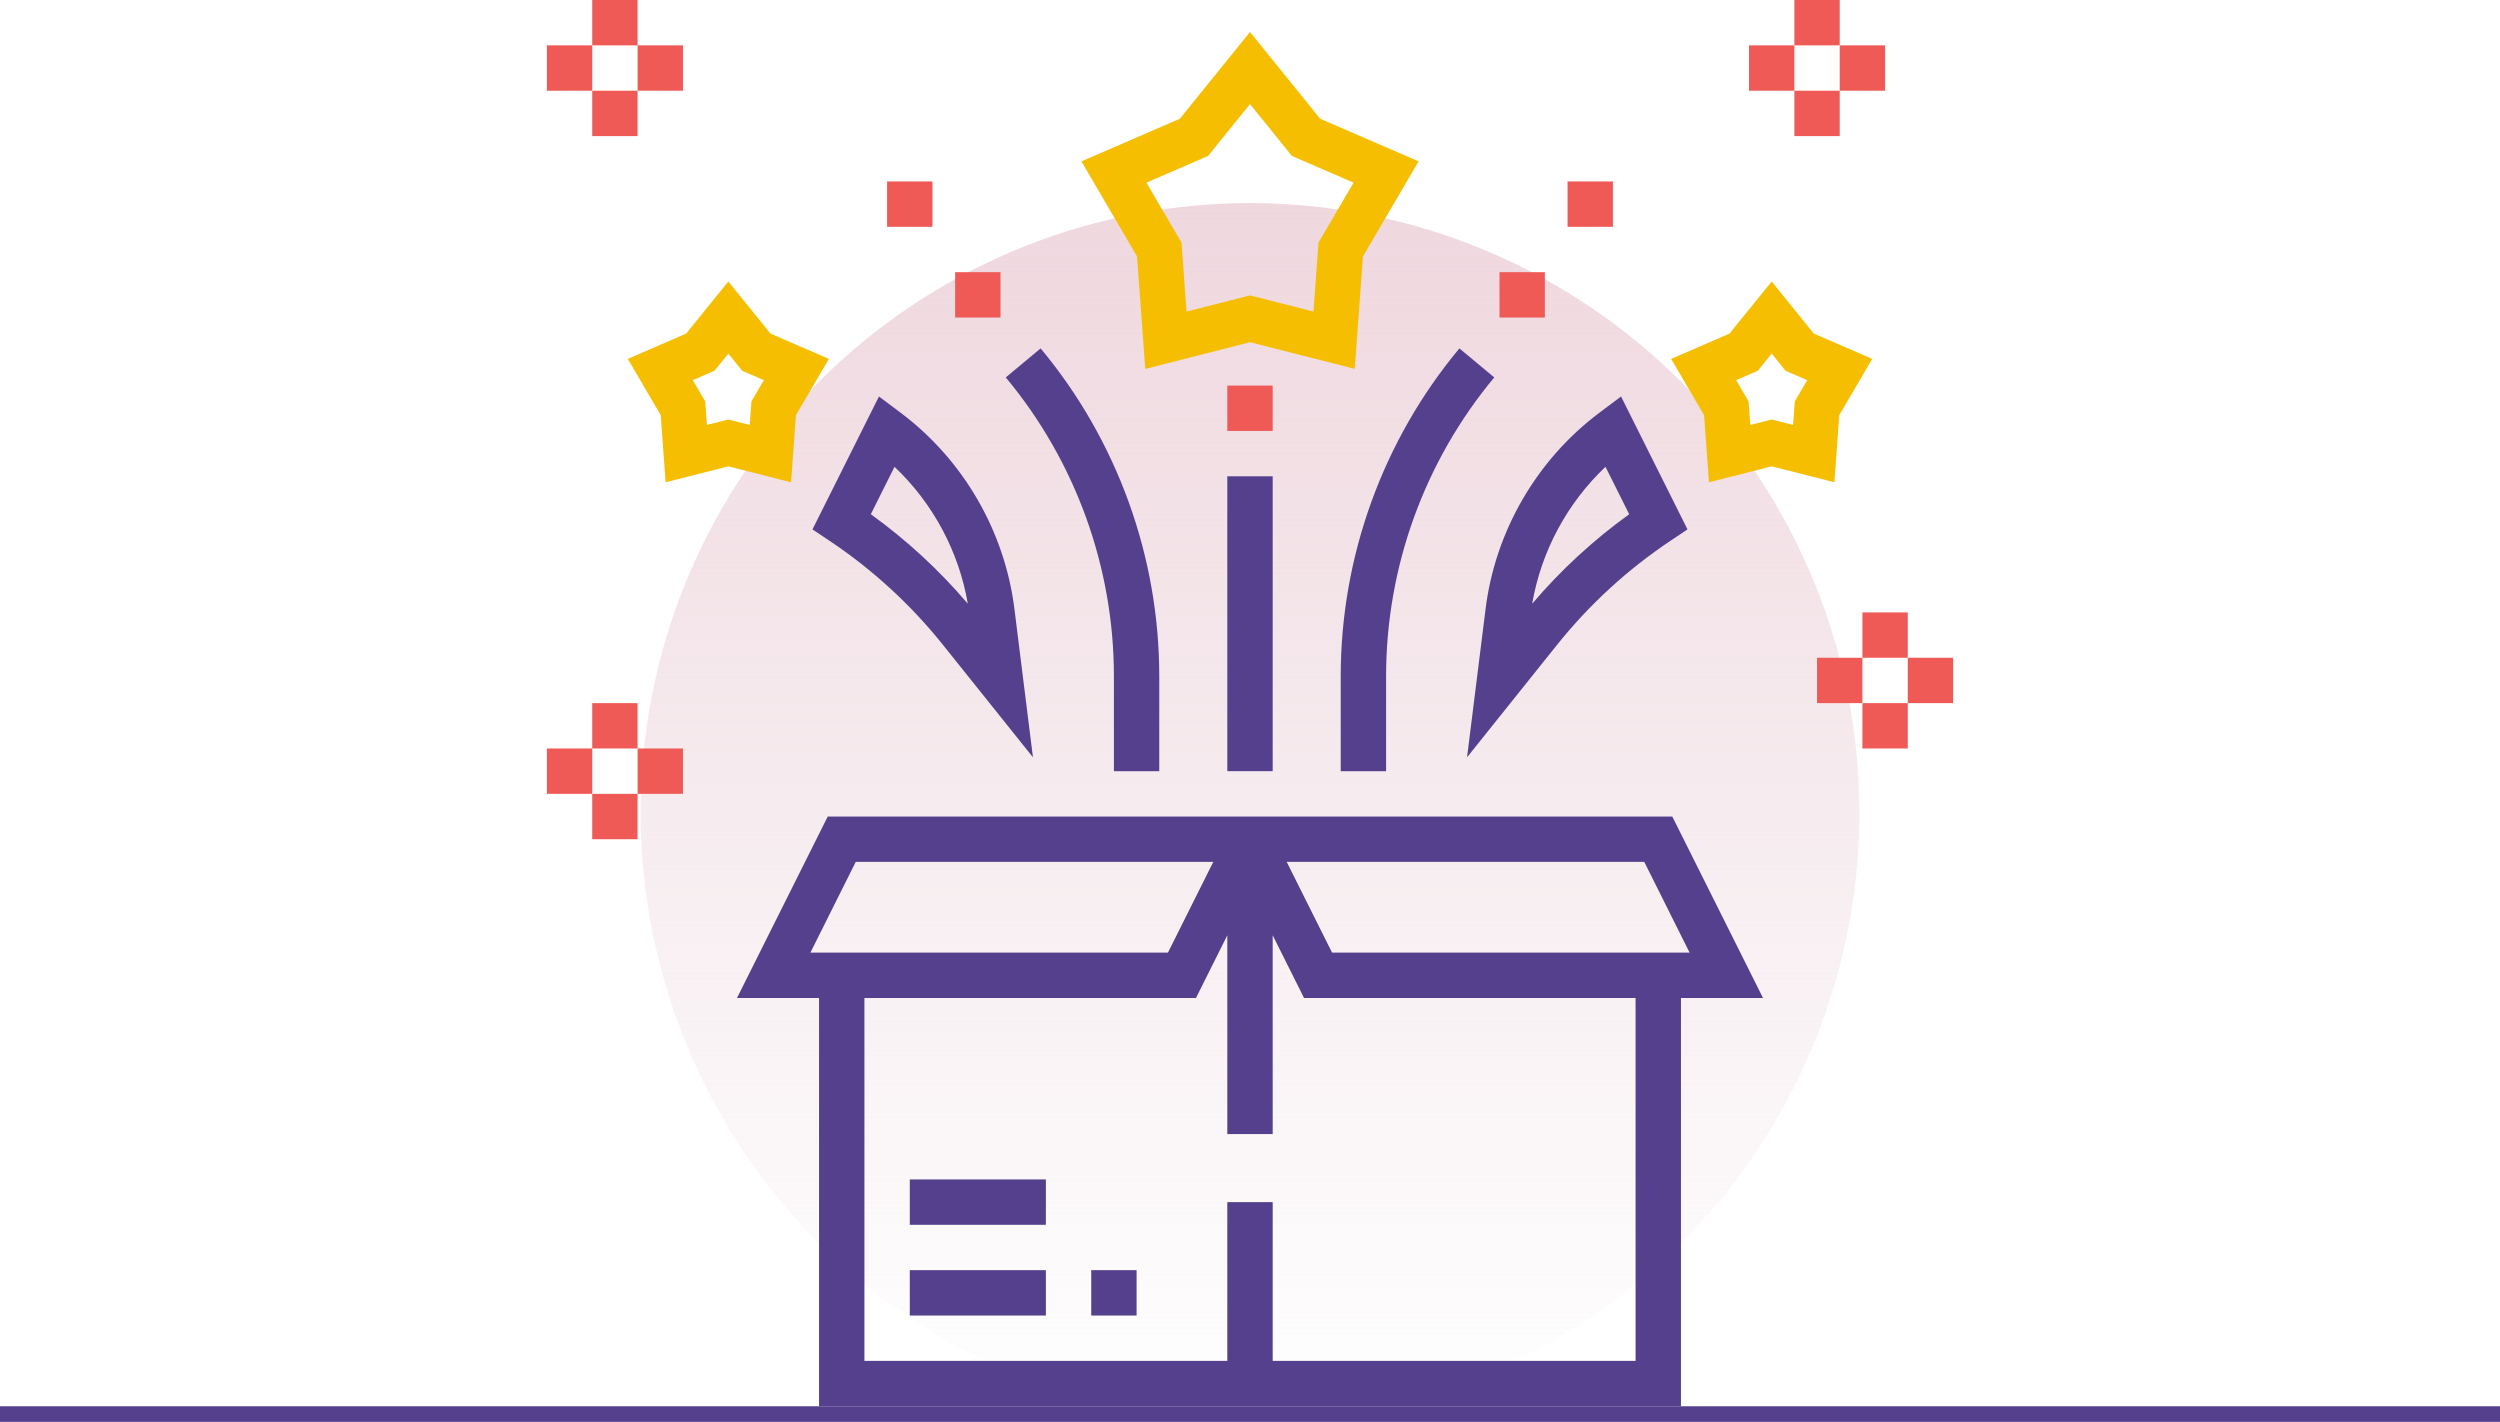 <svg width="160" height="91" viewBox="0 0 160 91" fill="none" xmlns="http://www.w3.org/2000/svg">
<circle cx="80" cy="52" r="39" fill="url(#paint0_linear_167_2674)"/>
<rect y="90" width="160" height="1" fill="#54408C"/>
<path d="M107.026 52.258H82.349H77.651H52.974L47.167 63.871H52.419V90H107.581V63.871H112.833L107.026 52.258ZM105.232 55.161L108.135 60.968H85.252L82.349 55.161H105.232ZM54.768 55.161H77.651L74.748 60.968H51.865L54.768 55.161ZM104.677 87.097H81.452V76.936H78.548V87.097H55.323V63.871H76.542L78.548 59.859V72.581H81.452V59.859L83.458 63.871H104.677V87.097Z" fill="#54408C"/>
<path d="M72.742 81.29H69.839V84.194H72.742V81.29Z" fill="#54408C"/>
<path d="M66.936 81.29H58.226V84.194H66.936V81.29Z" fill="#54408C"/>
<path d="M66.936 75.484H58.226V78.387H66.936V75.484Z" fill="#54408C"/>
<path d="M40.806 50.806H37.903V53.71H40.806V50.806Z" fill="#EF5A56"/>
<path d="M122.097 45H119.194V47.903H122.097V45Z" fill="#EF5A56"/>
<path d="M40.806 45H37.903V47.903H40.806V45Z" fill="#EF5A56"/>
<path d="M43.71 47.903H40.806V50.806H43.71V47.903Z" fill="#EF5A56"/>
<path d="M37.903 47.903H35V50.806H37.903V47.903Z" fill="#EF5A56"/>
<path d="M122.097 39.194H119.194V42.097H122.097V39.194Z" fill="#EF5A56"/>
<path d="M125 42.097H122.097V45H125V42.097Z" fill="#EF5A56"/>
<path d="M119.194 42.097H116.29V45H119.194V42.097Z" fill="#EF5A56"/>
<path d="M81.452 30.484H78.548V49.355H81.452V30.484Z" fill="#54408C"/>
<path d="M117.713 26.572L119.822 22.97L116.085 21.352L113.387 18.015L110.688 21.35L106.952 22.969L109.061 26.57L109.373 30.866L113.387 29.845L117.402 30.867L117.713 26.572ZM114.868 25.686L114.757 27.197L113.387 26.849L112.018 27.197L111.908 25.686L111.114 24.329L112.497 23.73L113.387 22.631L114.277 23.731L115.66 24.331L114.868 25.686Z" fill="#F5BE00"/>
<path d="M50.938 26.572L53.048 22.97L49.311 21.352L46.613 18.015L43.914 21.35L40.178 22.969L42.287 26.57L42.599 30.866L46.613 29.845L50.628 30.867L50.938 26.572ZM48.093 25.686L47.983 27.197L46.613 26.849L45.244 27.197L45.132 25.686L44.338 24.329L45.721 23.73L46.613 22.631L47.503 23.731L48.886 24.331L48.093 25.686Z" fill="#F5BE00"/>
<path d="M53.065 34.595C55.829 36.438 58.285 38.688 60.36 41.284L66.109 48.468L64.921 38.957C64.299 33.991 61.647 29.42 57.644 26.418L56.253 25.376L51.998 33.883L53.065 34.595ZM57.249 29.877C59.703 32.2 61.368 35.292 61.939 38.636C60.105 36.483 58.025 34.564 55.732 32.911L57.249 29.877Z" fill="#54408C"/>
<path d="M95.079 38.957L93.891 48.468L99.641 41.282C101.716 38.687 104.171 36.437 106.935 34.593L108 33.882L103.746 25.374L102.355 26.419C98.353 29.421 95.699 33.991 95.079 38.957ZM104.268 32.911C101.975 34.564 99.893 36.482 98.061 38.636C98.633 35.292 100.297 32.2 102.751 29.877L104.268 32.911Z" fill="#54408C"/>
<path d="M81.452 24.677H78.548V27.581H81.452V24.677Z" fill="#EF5A56"/>
<path d="M73.296 23.609L80 21.901L86.703 23.608L87.229 16.409L90.79 10.327L84.491 7.601L80 2.047L75.507 7.601L69.209 10.327L72.769 16.409L73.296 23.609ZM77.316 9.98L80 6.663L82.684 9.981L86.629 11.69L84.384 15.526L84.061 19.941L80 18.906L75.938 19.939L75.616 15.525L73.37 11.688L77.316 9.98Z" fill="#F5BE00"/>
<path d="M85.806 49.355H88.71V43.273C88.71 36.3 91.167 29.513 95.632 24.155L93.401 22.297C88.504 28.174 85.806 35.624 85.806 43.273V49.355Z" fill="#54408C"/>
<path d="M71.29 49.355H74.193V43.273C74.193 35.623 71.496 28.174 66.6 22.297L64.369 24.155C68.833 29.513 71.29 36.3 71.29 43.273V49.355Z" fill="#54408C"/>
<path d="M98.871 17.419H95.968V20.323H98.871V17.419Z" fill="#EF5A56"/>
<path d="M64.032 17.419H61.129V20.323H64.032V17.419Z" fill="#EF5A56"/>
<path d="M103.226 11.613H100.323V14.516H103.226V11.613Z" fill="#EF5A56"/>
<path d="M59.677 11.613H56.774V14.516H59.677V11.613Z" fill="#EF5A56"/>
<path d="M117.742 5.806H114.839V8.71H117.742V5.806Z" fill="#EF5A56"/>
<path d="M40.806 5.806H37.903V8.71H40.806V5.806Z" fill="#EF5A56"/>
<path d="M120.645 2.903H117.742V5.806H120.645V2.903Z" fill="#EF5A56"/>
<path d="M117.742 0H114.839V2.903H117.742V0Z" fill="#EF5A56"/>
<path d="M114.839 2.903H111.936V5.806H114.839V2.903Z" fill="#EF5A56"/>
<path d="M40.806 0H37.903V2.903H40.806V0Z" fill="#EF5A56"/>
<path d="M43.71 2.903H40.806V5.806H43.71V2.903Z" fill="#EF5A56"/>
<path d="M37.903 2.903H35V5.806H37.903V2.903Z" fill="#EF5A56"/>
<defs>
<linearGradient id="paint0_linear_167_2674" x1="80" y1="13" x2="80" y2="91" gradientUnits="userSpaceOnUse">
<stop stop-color="#EFD7DE"/>
<stop offset="1" stop-color="#ECDADF" stop-opacity="0"/>
</linearGradient>
</defs>
</svg>
